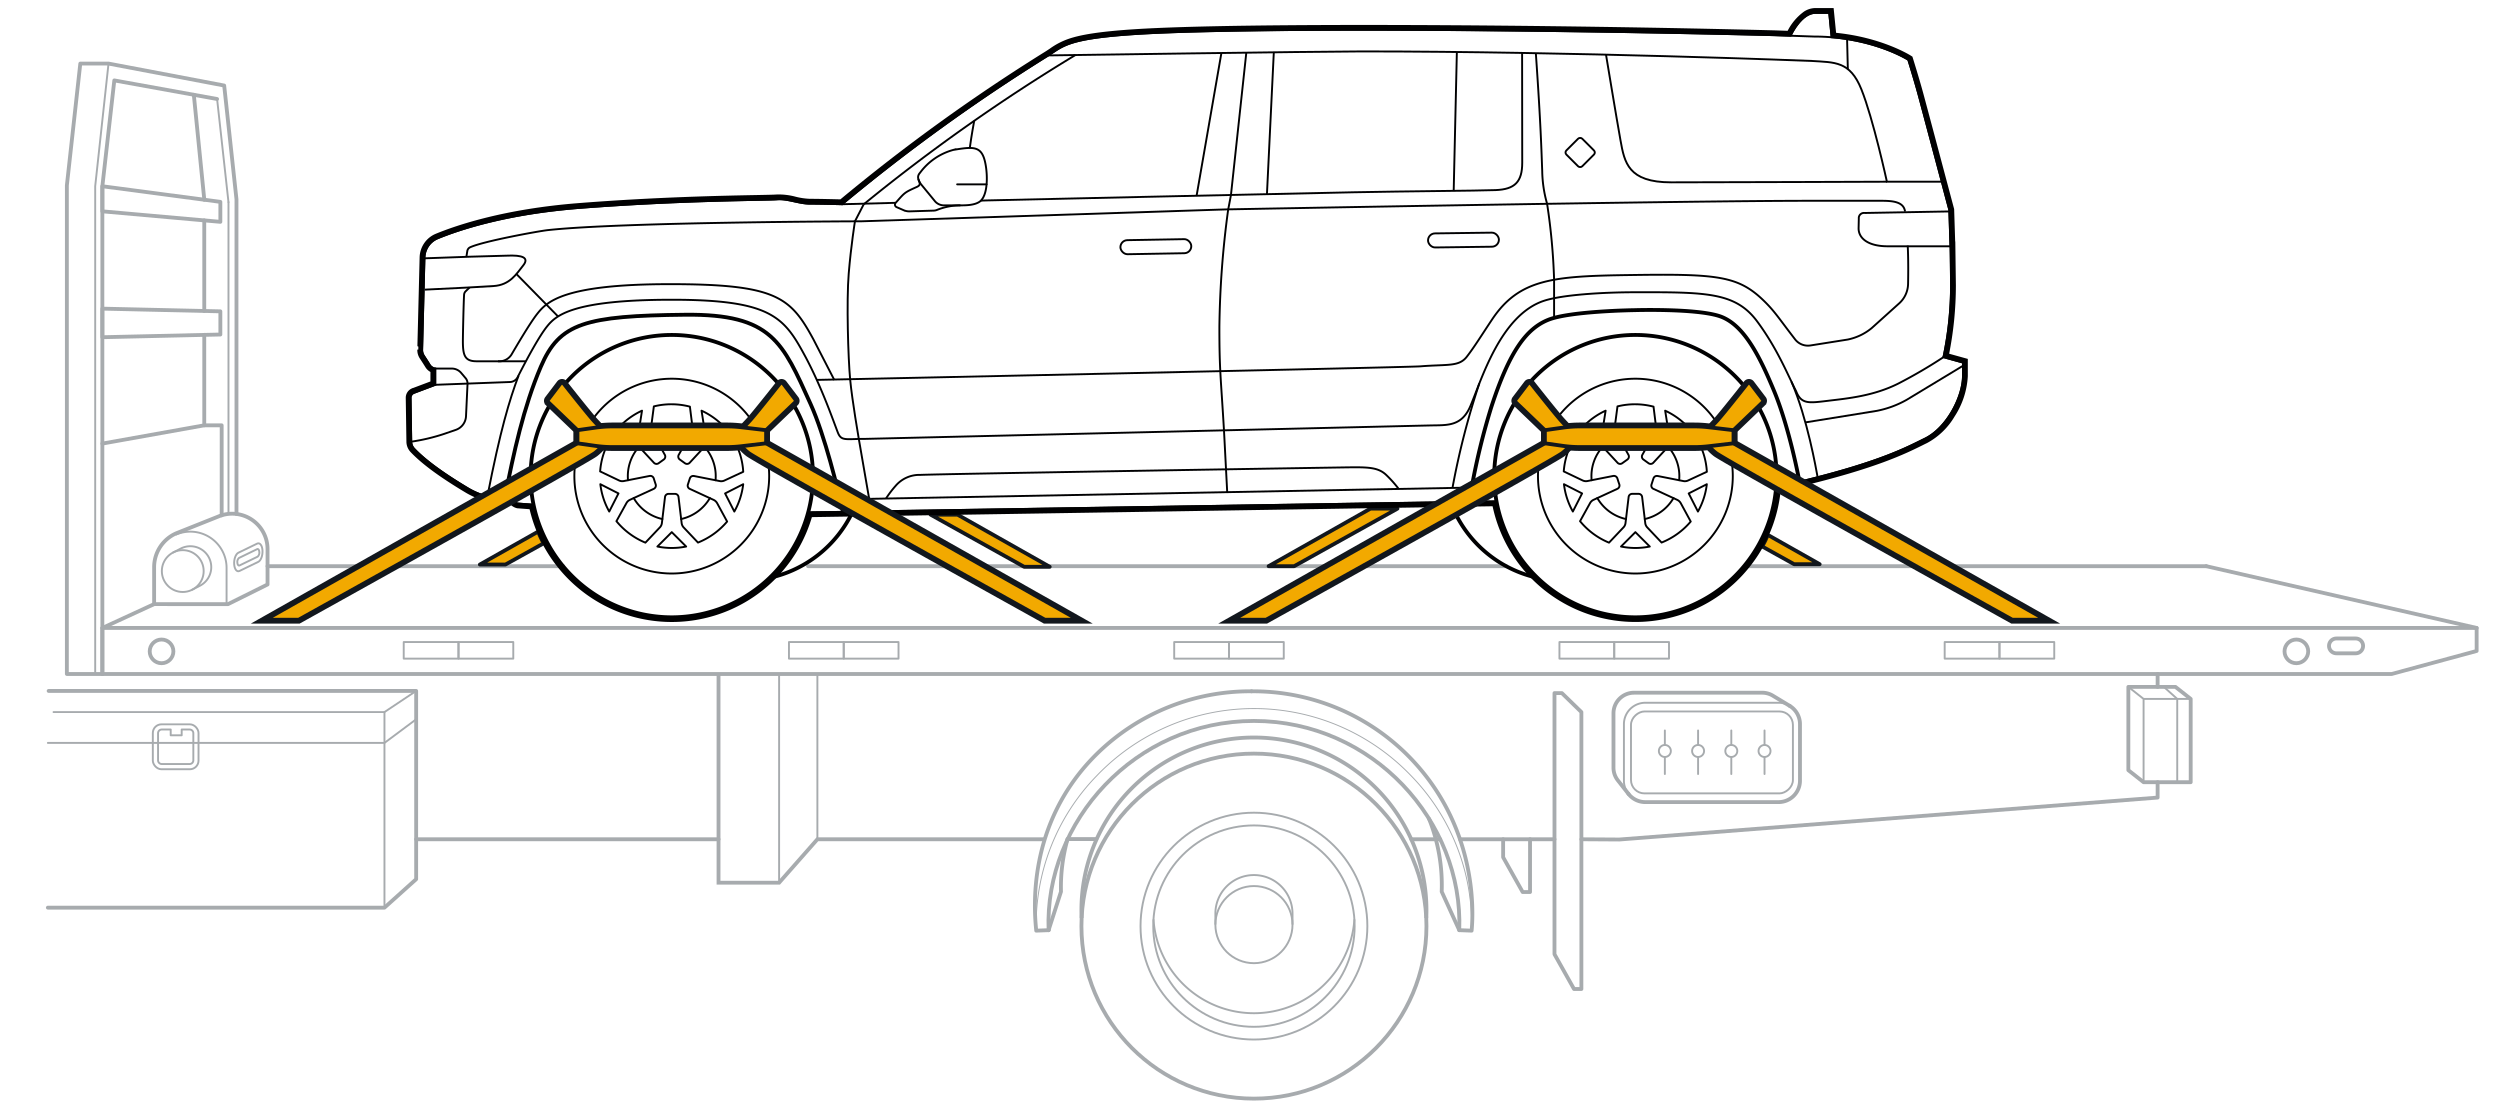<svg xmlns="http://www.w3.org/2000/svg" width="650" height="288.496" viewBox="0 0 650 288.496"><g id="bb976186-dec5-4a5e-bed9-743ad8dd2934" data-name="below"><line x1="453.933" y1="147.207" x2="573.624" y2="147.207" style="fill:none;stroke:#a7abae;stroke-linecap:round;stroke-linejoin:round"/><line x1="210.091" y1="147.207" x2="391.604" y2="147.207" style="fill:none;stroke:#a7abae;stroke-linecap:round;stroke-linejoin:round"/><line x1="40.072" y1="157.068" x2="26.613" y2="163.266" style="fill:none;stroke:#a7abae;stroke-linecap:round;stroke-linejoin:round"/><line x1="146.425" y1="147.207" x2="69.557" y2="147.207" style="fill:none;stroke:#a7abae;stroke-linecap:round;stroke-linejoin:round"/><path d="M141.316,141.273l-9.9,5.506h-6.65l15.135-8.552C140.305,139.145,140.771,140.2,141.316,141.273Z" style="fill:#f2a900;stroke:#12171d;stroke-linecap:round;stroke-linejoin:round"/><path d="M272.924,147.365h-6.65s-11.465-6.37-24.313-13.552h7Z" style="fill:#f2a900;stroke:#12171d;stroke-linecap:round;stroke-linejoin:round"/><path d="M356.309,132.245h7.022c-13.832,7.727-26.839,14.962-26.839,14.962h-6.65Z" style="fill:#f2a900;stroke:#12171d;stroke-linecap:round;stroke-linejoin:round"/><path d="M473.111,146.689h-6.65s-3.272-1.822-8.273-4.6c.572-1.05,1.051-2.074,1.45-3.019Z" style="fill:#f2a900;stroke:#12171d;stroke-linecap:round;stroke-linejoin:round"/><path d="M281.22,238.7q-.048-1.041-.048-2.093a44.853,44.853,0,0,1,89.706,0q0,1.053-.048,2.093" style="fill:none;stroke:#a7abae;stroke-miterlimit:10"/><polygon points="621.833 175.236 26.613 175.236 26.613 163.266 643.926 163.266 643.926 169.251 621.833 175.236" style="fill:none;stroke:#a7abae;stroke-linecap:round;stroke-linejoin:round"/><circle cx="42.004" cy="169.356" r="3.079" style="fill:none;stroke:#a7abae;stroke-linecap:round;stroke-linejoin:round"/><path d="M272.632,241.845c-1.087-28.22,22.506-54.4,53.388-54.4s54.475,26.183,53.388,54.4" style="fill:none;stroke:#a7abae;stroke-linecap:round;stroke-linejoin:round"/><path d="M272.632,241.845l-3.21.124c-.519-5.215-2.637-27.91,15.85-46.044A56.9,56.9,0,0,1,325.4,179.739" style="fill:none;stroke:#a7abae;stroke-linecap:round;stroke-linejoin:round"/><path d="M382.618,241.969a55.521,55.521,0,0,0-15.739-40.279,56.535,56.535,0,0,0-81.717,0,55.517,55.517,0,0,0-15.74,40.279" style="fill:none;stroke:#a7abae;stroke-linecap:round;stroke-linejoin:round;stroke-width:0.25px"/><path d="M371.56,212.907a46.528,46.528,0,0,1,3.282,18.918l4.566,10.02,3.21.124c.52-5.215,1.407-27.91-17.081-46.044A56.893,56.893,0,0,0,325.4,179.739" style="fill:none;stroke:#a7abae;stroke-linecap:round;stroke-linejoin:round"/><path d="M272.632,241.845l3.223-10.02a46.088,46.088,0,0,1,1.71-13.663" style="fill:none;stroke:#a7abae;stroke-linecap:round;stroke-linejoin:round"/><circle cx="326.025" cy="240.791" r="44.853" style="fill:none;stroke:#a7abae;stroke-miterlimit:10"/><circle cx="326.025" cy="240.791" r="26.179" style="fill:none;stroke:#a7abae;stroke-miterlimit:10;stroke-width:0.5px"/><circle cx="326.025" cy="240.791" r="29.488" style="fill:none;stroke:#a7abae;stroke-miterlimit:10;stroke-width:0.5px"/><circle cx="326.025" cy="240.401" r="10.026" style="fill:none;stroke:#a7abae;stroke-miterlimit:10;stroke-width:0.5px"/><path d="M352.145,239.028a26.18,26.18,0,0,1-52.24,0" style="fill:none;stroke:#a7abae;stroke-miterlimit:10;stroke-width:0.5px"/><path d="M316,240.4v-2.758a10.027,10.027,0,1,1,20.053,0V240.4" style="fill:none;stroke:#a7abae;stroke-miterlimit:10;stroke-width:0.5px"/><line x1="202.567" y1="175.236" x2="202.567" y2="229.501" style="fill:none;stroke:#a7abae;stroke-linecap:round;stroke-linejoin:round;stroke-width:0.5px"/><polyline points="99.96 235.99 99.96 185.137 13.919 185.137" style="fill:none;stroke:#a7abae;stroke-linecap:round;stroke-linejoin:round;stroke-width:0.5px"/><polyline points="12.445 235.99 99.96 235.99 108.202 228.587 108.202 179.641 12.645 179.641" style="fill:none;stroke:#a7abae;stroke-linecap:round;stroke-linejoin:round"/><polyline points="12.445 193.157 99.96 193.157 108.202 187.012" style="fill:none;stroke:#a7abae;stroke-linecap:round;stroke-linejoin:round;stroke-width:0.5px"/><rect x="39.734" y="188.326" width="11.882" height="11.681" rx="2.252" style="fill:none;stroke:#a7abae;stroke-linecap:round;stroke-linejoin:round;stroke-width:0.5px"/><path d="M49.3,189.675a.967.967,0,0,1,.967.967v7.038a.967.967,0,0,1-.967.967H42.061a.967.967,0,0,1-.967-.967v-7.038a.967.967,0,0,1,.967-.967h2.322v1.5h2.855v-1.5Z" style="fill:none;stroke:#a7abae;stroke-linecap:round;stroke-linejoin:round;stroke-width:0.5px"/><line x1="108.202" y1="218.21" x2="186.816" y2="218.21" style="fill:none;stroke:#a7abae;stroke-linecap:round;stroke-linejoin:round"/><polyline points="271.635 218.21 212.52 218.21 202.567 229.501 186.816 229.501 186.816 175.236" style="fill:none;stroke:#a7abae;stroke-miterlimit:10"/><line x1="212.52" y1="218.21" x2="212.52" y2="175.236" style="fill:none;stroke:#a7abae;stroke-linecap:round;stroke-linejoin:round;stroke-width:0.5px"/><line x1="277.565" y1="218.162" x2="285.045" y2="218.162" style="fill:none;stroke:#a7abae;stroke-linecap:round;stroke-linejoin:round"/><polyline points="26.613 175.236 26.613 48.425 29.721 20.907 56.443 25.742" style="fill:none;stroke:#a7abae;stroke-linecap:round;stroke-linejoin:round"/><polyline points="53.108 87.069 53.108 110.583 26.613 115.329" style="fill:none;stroke:#a7abae;stroke-linecap:round;stroke-linejoin:round"/><line x1="53.108" y1="57.304" x2="53.108" y2="80.854" style="fill:none;stroke:#a7abae;stroke-linecap:round;stroke-linejoin:round"/><polyline points="50.392 24.647 53.108 51.822 53.108 51.935" style="fill:none;stroke:#a7abae;stroke-linecap:round;stroke-linejoin:round"/><polyline points="61.484 133.635 61.484 51.822 58.287 22.24 28.214 16.529 20.879 16.529 17.385 48.21 17.385 175.236 26.613 175.236" style="fill:none;stroke:#a7abae;stroke-linecap:round;stroke-linejoin:round"/><polyline points="28.214 16.529 24.751 48.425 24.751 175.236" style="fill:none;stroke:#a7abae;stroke-linecap:round;stroke-linejoin:round;stroke-width:0.5px"/><polygon points="57.292 86.974 26.613 87.676 26.613 80.247 57.292 80.949 57.292 86.974" style="fill:none;stroke:#a7abae;stroke-linecap:round;stroke-linejoin:round"/><polygon points="57.292 57.676 26.613 54.947 26.613 48.425 57.292 52.489 57.292 57.676" style="fill:none;stroke:#a7abae;stroke-linecap:round;stroke-linejoin:round"/><line x1="56.443" y1="25.742" x2="59.404" y2="52.559" style="fill:none;stroke:#a7abae;stroke-linecap:round;stroke-linejoin:round;stroke-width:0.5px"/><line x1="59.404" y1="52.559" x2="59.404" y2="133.616" style="fill:none;stroke:#a7abae;stroke-linecap:round;stroke-linejoin:round;stroke-width:0.5px"/><polyline points="53.108 110.583 57.635 110.583 57.635 133.978" style="fill:none;stroke:#a7abae;stroke-linecap:round;stroke-linejoin:round"/><circle cx="597.055" cy="169.356" r="3.079" style="fill:none;stroke:#a7abae;stroke-linecap:round;stroke-linejoin:round"/><path d="M614.4,167.934a1.927,1.927,0,0,1-1.927,1.927h-5a1.927,1.927,0,0,1,0-3.854h5A1.927,1.927,0,0,1,614.4,167.934Z" style="fill:none;stroke:#a7abae;stroke-linecap:round;stroke-linejoin:round"/><rect x="519.86" y="166.932" width="14.243" height="4.308" style="fill:none;stroke:#a7abae;stroke-linecap:round;stroke-linejoin:round;stroke-width:0.5px"/><rect x="505.617" y="166.932" width="14.243" height="4.308" style="fill:none;stroke:#a7abae;stroke-linecap:round;stroke-linejoin:round;stroke-width:0.5px"/><rect x="419.697" y="166.932" width="14.243" height="4.308" style="fill:none;stroke:#a7abae;stroke-linecap:round;stroke-linejoin:round;stroke-width:0.5px"/><rect x="405.454" y="166.932" width="14.243" height="4.308" style="fill:none;stroke:#a7abae;stroke-linecap:round;stroke-linejoin:round;stroke-width:0.5px"/><rect x="319.535" y="166.932" width="14.243" height="4.308" style="fill:none;stroke:#a7abae;stroke-linecap:round;stroke-linejoin:round;stroke-width:0.5px"/><rect x="305.292" y="166.932" width="14.243" height="4.308" style="fill:none;stroke:#a7abae;stroke-linecap:round;stroke-linejoin:round;stroke-width:0.5px"/><rect x="219.372" y="166.932" width="14.243" height="4.308" style="fill:none;stroke:#a7abae;stroke-linecap:round;stroke-linejoin:round;stroke-width:0.5px"/><rect x="205.129" y="166.932" width="14.243" height="4.308" style="fill:none;stroke:#a7abae;stroke-linecap:round;stroke-linejoin:round;stroke-width:0.5px"/><rect x="119.21" y="166.932" width="14.243" height="4.308" style="fill:none;stroke:#a7abae;stroke-linecap:round;stroke-linejoin:round;stroke-width:0.5px"/><rect x="104.967" y="166.932" width="14.243" height="4.308" style="fill:none;stroke:#a7abae;stroke-linecap:round;stroke-linejoin:round;stroke-width:0.5px"/><polygon points="411.16 185.138 411.16 257.142 409.24 257.142 404.166 248.102 404.166 180.206 406.086 180.206 411.16 185.138" style="fill:none;stroke:#a7abae;stroke-linecap:round;stroke-linejoin:round"/><polyline points="397.809 218.21 397.809 231.928 395.889 231.928 390.815 222.888 390.815 218.21" style="fill:none;stroke:#a7abae;stroke-linecap:round;stroke-linejoin:round"/><line x1="560.981" y1="178.594" x2="560.981" y2="175.236" style="fill:none;stroke:#a7abae;stroke-linecap:round;stroke-linejoin:round"/><polyline points="411.16 218.21 421.02 218.274 560.981 207.369 560.981 203.375" style="fill:none;stroke:#a7abae;stroke-linecap:round;stroke-linejoin:round"/><line x1="379.599" y1="218.21" x2="404.166" y2="218.21" style="fill:none;stroke:#a7abae;stroke-linecap:round;stroke-linejoin:round"/><line x1="366.945" y1="218.21" x2="374.463" y2="218.21" style="fill:none;stroke:#a7abae;stroke-linecap:round;stroke-linejoin:round"/><polygon points="553.37 200.25 553.37 178.594 565.619 178.594 569.58 181.719 569.58 203.375 557.331 203.375 553.37 200.25" style="fill:none;stroke:#a7abae;stroke-linecap:round;stroke-linejoin:round"/><polyline points="566.081 203.375 566.081 181.719 562.596 178.594" style="fill:none;stroke:#a7abae;stroke-miterlimit:10;stroke-width:0.5px"/><path d="M465.3,183.512a5.563,5.563,0,0,1,2.694,4.768v14.7a5.566,5.566,0,0,1-5.566,5.566H427.786a5.555,5.555,0,0,1-4.381-2.133" style="fill:none;stroke:#a7abae;stroke-linecap:round;stroke-linejoin:round"/><path d="M423.405,206.414a5.543,5.543,0,0,1-1.184-3.433v-14.7a5.565,5.565,0,0,1,5.565-5.565h34.642a5.539,5.539,0,0,1,2.872.8" style="fill:none;stroke:#a7abae;stroke-miterlimit:10;stroke-width:0.5px"/><rect x="434.457" y="174.58" width="21.301" height="42.102" rx="3.491" transform="translate(640.738 -249.476) rotate(90)" style="fill:none;stroke:#a7abae;stroke-miterlimit:10;stroke-width:0.5px"/><line x1="432.863" y1="196.814" x2="432.863" y2="201.247" style="fill:none;stroke:#a7abae;stroke-linecap:round;stroke-linejoin:round;stroke-width:0.5px"/><line x1="432.863" y1="189.92" x2="432.863" y2="193.696" style="fill:none;stroke:#a7abae;stroke-linecap:round;stroke-linejoin:round;stroke-width:0.5px"/><circle cx="432.863" cy="195.255" r="1.559" style="fill:none;stroke:#a7abae;stroke-linecap:round;stroke-linejoin:round;stroke-width:0.5px"/><line x1="441.501" y1="196.814" x2="441.501" y2="201.247" style="fill:none;stroke:#a7abae;stroke-linecap:round;stroke-linejoin:round;stroke-width:0.5px"/><line x1="441.501" y1="189.92" x2="441.501" y2="193.696" style="fill:none;stroke:#a7abae;stroke-linecap:round;stroke-linejoin:round;stroke-width:0.5px"/><circle cx="441.501" cy="195.255" r="1.559" style="fill:none;stroke:#a7abae;stroke-linecap:round;stroke-linejoin:round;stroke-width:0.5px"/><line x1="450.139" y1="196.814" x2="450.139" y2="201.247" style="fill:none;stroke:#a7abae;stroke-linecap:round;stroke-linejoin:round;stroke-width:0.5px"/><line x1="450.139" y1="189.92" x2="450.139" y2="193.696" style="fill:none;stroke:#a7abae;stroke-linecap:round;stroke-linejoin:round;stroke-width:0.5px"/><circle cx="450.139" cy="195.255" r="1.559" style="fill:none;stroke:#a7abae;stroke-linecap:round;stroke-linejoin:round;stroke-width:0.5px"/><line x1="458.778" y1="196.814" x2="458.778" y2="201.247" style="fill:none;stroke:#a7abae;stroke-linecap:round;stroke-linejoin:round;stroke-width:0.5px"/><line x1="458.778" y1="189.92" x2="458.778" y2="193.696" style="fill:none;stroke:#a7abae;stroke-linecap:round;stroke-linejoin:round;stroke-width:0.5px"/><circle cx="458.778" cy="195.255" r="1.559" style="fill:none;stroke:#a7abae;stroke-linecap:round;stroke-linejoin:round;stroke-width:0.5px"/><line x1="643.926" y1="163.266" x2="573.624" y2="147.207" style="fill:none;stroke:#a7abae;stroke-linecap:round;stroke-linejoin:round"/><path d="M423.405,206.414l-2.762-3.521h0a5.324,5.324,0,0,1-1.139-3.3V185.457a5.352,5.352,0,0,1,5.351-5.352h33.31a5.322,5.322,0,0,1,2.761.767h0l4.374,2.64" style="fill:none;stroke:#a7abae;stroke-linecap:round;stroke-linejoin:round"/><line x1="99.96" y1="185.137" x2="108.202" y2="179.641" style="fill:none;stroke:#a7abae;stroke-linecap:round;stroke-linejoin:round;stroke-width:0.5px"/><path d="M45.825,138.971a9.424,9.424,0,0,1,13.084,8.678v9.419" style="fill:none;stroke:#a7abae;stroke-linecap:round;stroke-linejoin:round;stroke-width:0.5px"/><path d="M40.072,157.068v-9.607a9.612,9.612,0,0,1,5.868-8.852l11.02-4.393a9.2,9.2,0,0,1,12.6,8.547v9.2l-10.271,5.109Z" style="fill:none;stroke:#a7abae;stroke-linecap:round;stroke-linejoin:round"/><path d="M68.248,143.109c.08,1.311-.411,2.643-1.1,2.976l-4.882,2.37c-.685.333-1.3-.461-1.383-1.772s.412-2.643,1.1-2.975l4.882-2.371C67.55,141.005,68.169,141.8,68.248,143.109Z" style="fill:none;stroke:#a7abae;stroke-linecap:round;stroke-linejoin:round;stroke-width:0.5px"/><path d="M67.421,143.511a1.365,1.365,0,0,1-.452,1.228l-4.684,2.274c-.283.137-.538-.19-.571-.731a1.363,1.363,0,0,1,.453-1.228l4.683-2.274C67.133,142.642,67.389,142.97,67.421,143.511Z" style="fill:none;stroke:#a7abae;stroke-linecap:round;stroke-linejoin:round;stroke-width:0.5px"/><circle cx="47.516" cy="148.478" r="5.438" style="fill:none;stroke:#a7abae;stroke-linecap:round;stroke-linejoin:round;stroke-width:0.5px"/><path d="M45.028,143.64,47,142.623a5.439,5.439,0,0,1,4.974,9.675L50,153.316" style="fill:none;stroke:#a7abae;stroke-linecap:round;stroke-linejoin:round;stroke-width:0.5px"/><polyline points="553.37 178.594 557.331 181.719 557.331 203.375" style="fill:none;stroke:#a7abae;stroke-miterlimit:10;stroke-width:0.5px"/><line x1="557.331" y1="181.719" x2="569.58" y2="181.719" style="fill:none;stroke:#a7abae;stroke-miterlimit:10;stroke-width:0.5px"/></g><g id="b75e0ebf-e729-46f9-a0bc-4868d4dfc249" data-name="illustration"><line x1="329.408" y1="50.425" x2="331.19" y2="13.606" style="fill:none;stroke:#000001;stroke-miterlimit:10;stroke-width:0.5px"/><line x1="311.141" y1="50.744" x2="317.566" y2="13.772" style="fill:none;stroke:#000001;stroke-miterlimit:10;stroke-width:0.5px"/><path d="M324.041,13.691l-3.992,37-.752,3.991A245.783,245.783,0,0,0,317.041,85c0,11.41.356,12.678,1.207,27.092l.825,15.863" style="fill:none;stroke:#000001;stroke-miterlimit:10;stroke-width:0.5px"/><line x1="377.96" y1="49.62" x2="378.783" y2="13.517" style="fill:none;stroke:#000001;stroke-miterlimit:10;stroke-width:0.5px"/><path d="M230.366,129.61l.107-.169a27.262,27.262,0,0,1,2.371-3.1,8.126,8.126,0,0,1,6.423-2.868c6.245-.266,106.636-1.9,111.071-1.957,5.429-.077,7.953,0,10.017,1.911a30.727,30.727,0,0,1,3.305,3.689" style="fill:none;stroke:#000001;stroke-miterlimit:10;stroke-width:0.5px"/><line x1="480.436" y1="17.971" x2="480.243" y2="10.165" style="fill:none;stroke:#000001;stroke-miterlimit:10;stroke-width:0.5px"/><path d="M212.364,98.775c76.417-1.624,154.647-3.345,156.861-3.521,7.226-.573,10.095.146,12.157-2.523,1.95-2.523,3.785-5.5,6.538-9.634C395,72.475,403.859,71.8,423.59,71.513c23.283-.344,28.452.173,35.326,7,2.351,2.334,3.5,4.075,6.6,8.143q.6.786,1.2,1.566a4.235,4.235,0,0,0,4.018,1.595l9.687-1.538a14.264,14.264,0,0,0,6.2-2.957l7.178-6.46A6.978,6.978,0,0,0,496.1,73.81h0c.131-6.656-.1-9.944-.1-9.944" style="fill:none;stroke:#000001;stroke-miterlimit:10;stroke-width:0.5px"/><path d="M510.377,95.1,495.649,104a25.758,25.758,0,0,1-7.688,2.822l-18.565,3" style="fill:none;stroke:#000001;stroke-miterlimit:10;stroke-width:0.5px"/><rect x="407.929" y="36.737" width="5.826" height="5.826" rx="0.75" transform="translate(92.296 302.122) rotate(-45)" style="fill:none;stroke:#000001;stroke-miterlimit:10;stroke-width:0.5px"/><path d="M122.1,74.731l-1.023,1a1.382,1.382,0,0,0-.415.9c-.12,1.916-.285,9.4-.31,11.452-.05,4.142.343,5.825,3.485,5.849,3.511.027,4.734,0,5.614,0a3.769,3.769,0,0,0,3.689-2.007c.975-1.643,4.58-7.841,6.538-10.322,2.458-3.116,6.755-7.723,34.485-7.723S205.538,77.26,211.5,88.258l5.429,10.552" style="fill:none;stroke:#000001;stroke-miterlimit:10;stroke-width:0.5px"/><path d="M121.259,66.775l.242-1.507a1.3,1.3,0,0,1,.746-.978c3.53-1.608,17.889-4.205,20.116-4.451,19.242-2.127,81.484-2.3,81.484-2.3h.087l94.806-3.092s117.3-2.242,151.883-2.242h18.461c3,0,5.889.226,6.228,2.791" style="fill:none;stroke:#000001;stroke-miterlimit:10;stroke-width:0.5px"/><path d="M126.714,129.1c3.372-17.315,5.746-25.116,8.106-31.421" style="fill:none;stroke:#000001;stroke-miterlimit:10;stroke-width:0.5px"/><path d="M465.778,99.243c4.143,9.558,6.4,22.673,6.809,24.842" style="fill:none;stroke:#000001;stroke-miterlimit:10;stroke-width:0.5px"/><path d="M377.643,126.859a201.215,201.215,0,0,1,6.983-27.17" style="fill:none;stroke:#000001;stroke-miterlimit:10;stroke-width:0.5px"/><path d="M253.293,31.42c-.174,1.006-.617,3.24-1.147,7.054" style="fill:none;stroke:#000001;stroke-miterlimit:10;stroke-width:0.5px"/><path d="M110.345,67.165c12.585-.458,12.585-.458,21.268-.688,4.453-.223,5.976.58,4.415,2.542-1.738,2.186-3.431,5.087-7.715,5.352-3.387.209-8.964.537-17.883.936" style="fill:none;stroke:#000001;stroke-miterlimit:10;stroke-width:0.5px"/><path d="M417.561,14.209s2.739,16.565,3.772,22.3,1.973,10.9,13.153,10.9,56.108-.162,56.108-.162" style="fill:none;stroke:#000001;stroke-miterlimit:10;stroke-width:0.5px"/><path d="M255.039,52.159l1.531-.05s80.675-1.828,95.387-2.12c14.324-.284,31.8-.378,36.871-.566s6.952-2.16,6.952-7.14-.031-28.522-.031-28.522" style="fill:none;stroke:#000001;stroke-miterlimit:10;stroke-width:0.5px"/><path d="M272.564,14.408s70.786-1.04,81.455-1.04c54.687,0,116.916,2.474,116.916,2.474,6.121.394,10.047.015,13.012,7.355,3.069,7.6,6.647,24.043,6.647,24.043H504.88" style="fill:none;stroke:#000001;stroke-miterlimit:10;stroke-width:0.5px"/><path d="M467.862,125.266s-2.527-13.78-6.576-23.55c-3.882-9.37-8.041-17.591-14.375-19.575s-21.949-1.5-21.949-1.5-16.788.229-22.435,2.518S392.458,91.3,387.722,105.9A177.1,177.1,0,0,0,382,130.474" style="fill:none;stroke:#000001;stroke-miterlimit:10"/><line x1="389.089" y1="130.365" x2="210.142" y2="133.222" style="fill:none;stroke:#000001;stroke-miterlimit:10;stroke-width:0.5px"/><path d="M425.205,160.5a36.706,36.706,0,1,1,36.706-36.706A36.747,36.747,0,0,1,425.205,160.5Z" style="fill:none;stroke:#000001;stroke-miterlimit:10"/><path d="M425.2,149.113a25.324,25.324,0,1,1,25.324-25.323A25.352,25.352,0,0,1,425.2,149.113Z" style="fill:none;stroke:#000001;stroke-miterlimit:10;stroke-width:0.5px"/><path d="M418.346,141.09a19.213,19.213,0,0,1-7.536-5.581l2.594-4.684a2,2,0,0,1,.925-.873l6.2-2.861a.945.945,0,0,0,.5-1.118l-.268-.812-.25-.79a.951.951,0,0,0-.9-.641h-.049l-.108.013-6.713,1.327a2.007,2.007,0,0,1-.4.041,1.979,1.979,0,0,1-.849-.193l-4.916-2.348a18.971,18.971,0,0,1,2.969-8.9l5.262,1.025a1.985,1.985,0,0,1,1.094.6l4.658,5.021a.916.916,0,0,0,.675.3.933.933,0,0,0,.55-.18l1.35-.969a.943.943,0,0,0,.263-1.213l-3.327-5.967a1.962,1.962,0,0,1-.237-1.244l.71-5.378a18.986,18.986,0,0,1,9.373.066l.663,5.311a2.032,2.032,0,0,1-.237,1.245l-3.33,5.969a.936.936,0,0,0,.258,1.206l1.348.974a.938.938,0,0,0,1.222-.1L434.5,115.3a1.99,1.99,0,0,1,1.108-.6l5.331-.991a19,19,0,0,1,2.844,8.951l-4.858,2.257a1.969,1.969,0,0,1-.857.2,1.915,1.915,0,0,1-.391-.04l-6.765-1.335-.118,0a.929.929,0,0,0-.893.656l-.256.775-.252.794a.921.921,0,0,0,.489,1.133l6.2,2.866a2.066,2.066,0,0,1,.921.872l2.586,4.76a19.311,19.311,0,0,1-7.574,5.466l-3.708-3.917a2,2,0,0,1-.541-1.134l-.812-6.79a.928.928,0,0,0-.926-.822h-1.661a.931.931,0,0,0-.926.823L422.632,136a1.959,1.959,0,0,1-.535,1.129Z" style="fill:none;stroke:#000001;stroke-linecap:round;stroke-linejoin:round;stroke-width:0.5px"/><path d="M428.94,142.1a18.961,18.961,0,0,1-7.475,0l3.734-3.742Z" style="fill:none;stroke:#000001;stroke-linecap:round;stroke-linejoin:round;stroke-width:0.5px"/><path d="M443.774,125.894a18.959,18.959,0,0,1-2.31,7.109l-2.4-4.708Z" style="fill:none;stroke:#000001;stroke-linecap:round;stroke-linejoin:round;stroke-width:0.5px"/><path d="M432.942,106.777a18.975,18.975,0,0,1,6.048,4.394l-5.22.832Z" style="fill:none;stroke:#000001;stroke-linecap:round;stroke-linejoin:round;stroke-width:0.5px"/><path d="M411.414,111.171a18.96,18.96,0,0,1,6.048-4.394L416.639,112Z" style="fill:none;stroke:#000001;stroke-linecap:round;stroke-linejoin:round;stroke-width:0.5px"/><path d="M408.941,133a18.954,18.954,0,0,1-2.31-7.11l4.712,2.4Z" style="fill:none;stroke:#000001;stroke-linecap:round;stroke-linejoin:round;stroke-width:0.5px"/><path d="M413.825,124.855a11.4,11.4,0,0,1,2.879-8.7" style="fill:none;stroke:#000001;stroke-linecap:round;stroke-linejoin:round;stroke-width:0.5px"/><path d="M422.757,134.952a11.463,11.463,0,0,1-7.449-5.452" style="fill:none;stroke:#000001;stroke-linecap:round;stroke-linejoin:round;stroke-width:0.5px"/><path d="M435.109,129.5a11.6,11.6,0,0,1-7.466,5.449" style="fill:none;stroke:#000001;stroke-linecap:round;stroke-linejoin:round;stroke-width:0.5px"/><path d="M433.7,116.159a11.385,11.385,0,0,1,2.879,8.695" style="fill:none;stroke:#000001;stroke-linecap:round;stroke-linejoin:round;stroke-width:0.5px"/><path d="M420.644,113.312a11.454,11.454,0,0,1,9.121,0" style="fill:none;stroke:#000001;stroke-linecap:round;stroke-linejoin:round;stroke-width:0.5px"/><path d="M279.62,14.305a476.835,476.835,0,0,0-55.061,38.824" style="fill:none;stroke:#000001;stroke-miterlimit:10;stroke-width:0.5px"/><path d="M506.838,54.975l-22.039.4a1.339,1.339,0,0,0-1.51,1.453l-.055,2.557c0,2.51,2.371,4.649,7.577,4.649h16.317" style="fill:none;stroke:#000001;stroke-miterlimit:10;stroke-width:0.5px"/><path d="M138.715,131.225c-.059,0-2.794-.2-4.1-.306-.45-.035-1.393-1.012-1.842-1.047l-1.583-.127a19.656,19.656,0,0,1-9.761-2.9c-5.885-3.537-10.764-6.979-13.782-10.18a2.72,2.72,0,0,1-.726-1.831l-.176-11.385a1.39,1.39,0,0,1,.789-1.274l5.628-2.121V95.826a2.093,2.093,0,0,1-1.511-1.03c-.36-.592-1.006-1.588-1.449-2.266a2.772,2.772,0,0,1-.452-1.592l.611-24a5.545,5.545,0,0,1,3.429-4.993c5.489-2.262,17.742-6.394,36.764-7.886,26.744-2.1,48.693-2.009,51.465-2.234s5.693,1.124,8.54,1.124,8.39.15,8.39.15a478.794,478.794,0,0,1,53.562-38.655c3.865-2.444,4.93-4.42,22.3-5.571,27.93-1.85,110.181-1.185,166.584.277l10.25.351c15.13,0,24.523,6.04,24.523,6.04s1.528,4.875,2.62,8.877c1.01,3.7,7.128,26.713,8.037,30.132l.3,9.489h.012s.056.948.141,10.17a89.419,89.419,0,0,1-1.971,18.65l5.067,1.408v3.519c0,5.253-4.09,13.463-9.9,16.292-4.3,2.09-11.4,6.1-32.611,11.189q-3.03.728-6.061,1.383" style="fill:none;stroke:#000001;stroke-miterlimit:10;stroke-width:0.5px"/><path d="M219.17,133.078l-.267-1.168c-.964-4.22-4.385-18.565-8.168-26.907-7.264-16.019-9.978-23.4-32.541-23.173-26.111.26-32.732,2.146-37.585,13.529-4.5,10.559-6.993,22.073-9.422,34.386" style="fill:none;stroke:#000001;stroke-miterlimit:10"/><path d="M505.31,92.858a127.324,127.324,0,0,1-11.681,6.833c-6.5,3.286-13.313,3.907-18.312,4.51s-6.987.96-8.326-2.493c-2-3.816-4.792-10.962-10.139-18.152-5.659-7.609-13.273-7.606-32-7.57-8.033.015-18.424.628-23.283,2.179-11.487,3.666-16.469,20.895-19.283,27.452-2.271,5.293-5.99,4.91-10.358,5-4.548.1-147,3.495-147,3.495-5.144,0-6.2.635-7.106-1.693-1.084-2.789-4.222-11.892-8.489-19.809-5.48-10.166-8.778-14.676-34.653-14.676s-30.165,4.089-32.459,6.957c-1.946,2.433-4.84,7.681-7.637,13.181a2.289,2.289,0,0,1-1.952,1.249l-19.476.727" style="fill:none;stroke:#000001;stroke-miterlimit:10;stroke-width:0.5px"/><path d="M174.664,160.5a36.706,36.706,0,1,1,36.707-36.706A36.747,36.747,0,0,1,174.664,160.5Z" style="fill:none;stroke:#000001;stroke-miterlimit:10"/><path d="M174.662,149.113a25.324,25.324,0,1,1,25.323-25.323A25.353,25.353,0,0,1,174.662,149.113Z" style="fill:none;stroke:#000001;stroke-miterlimit:10;stroke-width:0.5px"/><path d="M167.806,141.09a19.206,19.206,0,0,1-7.536-5.581l2.594-4.684a2,2,0,0,1,.925-.873l6.2-2.861a.945.945,0,0,0,.5-1.118l-.268-.812-.25-.79a.952.952,0,0,0-.9-.641h-.049l-.108.013L162.2,125.07a2.007,2.007,0,0,1-.4.041,1.979,1.979,0,0,1-.849-.193l-4.916-2.348a18.971,18.971,0,0,1,2.969-8.9l5.262,1.025a1.985,1.985,0,0,1,1.094.6l4.658,5.021a.916.916,0,0,0,.675.3.935.935,0,0,0,.55-.18l1.35-.969a.943.943,0,0,0,.263-1.213l-3.327-5.967a1.969,1.969,0,0,1-.238-1.244l.711-5.378a18.986,18.986,0,0,1,9.373.066l.663,5.311a2.032,2.032,0,0,1-.237,1.245l-3.33,5.969a.935.935,0,0,0,.258,1.206l1.348.974a.937.937,0,0,0,1.221-.1l4.658-5.031a2,2,0,0,1,1.109-.6l5.331-.991a19,19,0,0,1,2.844,8.951l-4.858,2.257a1.972,1.972,0,0,1-.857.2,1.908,1.908,0,0,1-.391-.04l-6.766-1.335-.117,0a.928.928,0,0,0-.893.656l-.256.775-.253.794a.922.922,0,0,0,.49,1.133l6.205,2.866a2.066,2.066,0,0,1,.921.872l2.586,4.76a19.311,19.311,0,0,1-7.574,5.466l-3.708-3.917a2,2,0,0,1-.541-1.134l-.812-6.79a.928.928,0,0,0-.927-.822h-1.661a.93.93,0,0,0-.925.823L172.092,136a1.959,1.959,0,0,1-.535,1.129Z" style="fill:none;stroke:#000001;stroke-linecap:round;stroke-linejoin:round;stroke-width:0.5px"/><path d="M178.4,142.1a18.961,18.961,0,0,1-7.475,0l3.734-3.742Z" style="fill:none;stroke:#000001;stroke-linecap:round;stroke-linejoin:round;stroke-width:0.5px"/><path d="M193.234,125.894a19.007,19.007,0,0,1-2.31,7.109l-2.4-4.708Z" style="fill:none;stroke:#000001;stroke-linecap:round;stroke-linejoin:round;stroke-width:0.5px"/><path d="M182.4,106.777a18.975,18.975,0,0,1,6.048,4.394l-5.22.832Z" style="fill:none;stroke:#000001;stroke-linecap:round;stroke-linejoin:round;stroke-width:0.5px"/><path d="M160.874,111.171a18.971,18.971,0,0,1,6.047-4.394L166.1,112Z" style="fill:none;stroke:#000001;stroke-linecap:round;stroke-linejoin:round;stroke-width:0.5px"/><path d="M158.4,133a19,19,0,0,1-2.31-7.11l4.712,2.4Z" style="fill:none;stroke:#000001;stroke-linecap:round;stroke-linejoin:round;stroke-width:0.5px"/><path d="M163.285,124.855a11.4,11.4,0,0,1,2.879-8.7" style="fill:none;stroke:#000001;stroke-linecap:round;stroke-linejoin:round;stroke-width:0.5px"/><path d="M172.217,134.952a11.463,11.463,0,0,1-7.449-5.452" style="fill:none;stroke:#000001;stroke-linecap:round;stroke-linejoin:round;stroke-width:0.5px"/><path d="M184.569,129.5a11.606,11.606,0,0,1-7.466,5.449" style="fill:none;stroke:#000001;stroke-linecap:round;stroke-linejoin:round;stroke-width:0.5px"/><path d="M183.16,116.159a11.393,11.393,0,0,1,2.879,8.695" style="fill:none;stroke:#000001;stroke-linecap:round;stroke-linejoin:round;stroke-width:0.5px"/><path d="M170.1,113.312a11.451,11.451,0,0,1,9.12,0" style="fill:none;stroke:#000001;stroke-linecap:round;stroke-linejoin:round;stroke-width:0.5px"/><path d="M113.159,95.826h4.313a3.206,3.206,0,0,1,2.476,1.187L121.12,98.4a2.164,2.164,0,0,1,.443,1.3l-.4,8.518a3.955,3.955,0,0,1-2.662,3.553l-3.027,1.042a49.507,49.507,0,0,1-8.556,2.024" style="fill:none;stroke:#000001;stroke-miterlimit:10;stroke-width:0.5px"/><path d="M249.706,53.392h-4.448a3.108,3.108,0,0,1-2.109-1l-3.591-4.374a4.3,4.3,0,0,1-.743-1.33l-.052-.152" style="fill:none;stroke:#000001;stroke-miterlimit:10;stroke-width:0.5px"/><path d="M242.789,54.76a2.346,2.346,0,0,0,.818-.175,16.544,16.544,0,0,1,6.1-1.193c1.4,0,3.84,0,5.171-1.082,2.33-2,1.872-8.641.929-11.3-1.1-3.09-3.3-2.8-7.958-2.03a15.939,15.939,0,0,0-8.641,5.941c-1.542,1.729,1.129,2.8-.832,3.683-3.294,1.476-3.124,1.465-5.511,4.143a.7.7,0,0,0,.242,1.1l1.95.854a3.706,3.706,0,0,0,1.336.257Z" style="fill:none;stroke:#000001;stroke-miterlimit:10;stroke-width:0.5px"/><line x1="256.508" y1="47.929" x2="248.861" y2="47.929" style="fill:none;stroke:#000001;stroke-linecap:round;stroke-linejoin:round;stroke-width:0.5px"/><rect x="371.288" y="60.585" width="18.426" height="3.657" rx="1.829" transform="translate(-0.796 5.066) rotate(-0.762)" style="fill:none;stroke:#000001;stroke-linecap:round;stroke-linejoin:round;stroke-width:0.5px"/><rect x="291.308" y="62.309" width="18.426" height="3.657" rx="1.829" transform="translate(-1.088 5.33) rotate(-1.014)" style="fill:none;stroke:#000001;stroke-linecap:round;stroke-linejoin:round;stroke-width:0.5px"/><line x1="218.946" y1="53.098" x2="232.881" y2="52.733" style="fill:none;stroke:#000001;stroke-miterlimit:10;stroke-width:0.5px"/><path d="M225.97,129.621l-2.684-15.515s-1.739-10.048-2.249-15.47-.973-20.251-.37-27.527,1.622-13.578,1.622-13.578l2.27-4.4" style="fill:none;stroke:#000001;stroke-miterlimit:10;stroke-width:0.5px"/><path d="M399.321,13.879c1.3,18.67,1.457,25.391,1.655,30.591a32.9,32.9,0,0,0,1.271,8.522,162.043,162.043,0,0,1,1.817,19.686v9.877" style="fill:none;stroke:#000001;stroke-miterlimit:10;stroke-width:0.5px"/><line x1="382.629" y1="126.766" x2="218.015" y2="129.841" style="fill:none;stroke:#000001;stroke-miterlimit:10;stroke-width:0.5px"/><path d="M465.559,9.291l.228-.475S468.408,3.348,472,3.348h3.6l.628,6.339" style="fill:none;stroke:#000001;stroke-miterlimit:10;stroke-width:0.5px"/><g id="f0ebf833-f8b6-437a-8c40-d6146905eb8b" data-name="Offset Group"><path d="M105.746,103.453l.172,11.391a3.711,3.711,0,0,0,1,2.5c3.111,3.3,8.09,6.8,13.994,10.345a20.567,20.567,0,0,0,10.2,3.045l.72.057.769.062a5.757,5.757,0,0,1,.51.347,3.246,3.246,0,0,0,1.423.706l.88.067c.8.06,1.793.136,2.48.186a37.72,37.72,0,0,0,73.012,2.047l177.37-2.834a37.709,37.709,0,0,0,74.457-3.91q2.68-.592,5.362-1.236c19.569-4.692,27.215-8.479,31.716-10.713.394-.2.759-.377,1.105-.545a18.177,18.177,0,0,0,7.061-6.806,21.043,21.043,0,0,0,3.405-10.383V93.505l-4.895-1.359a91.284,91.284,0,0,0,1.792-17.95L508.13,63.03H508.1l-.271-8.635-1.069-4.018c-2.047-7.695-6.183-23.24-7-26.226-1.1-4.025-2.744-9.259-2.744-9.259l-.3-.194s-7.415-4.755-19.562-5.936l-.639-6.419H472a5.3,5.3,0,0,0-2.822.879,13.831,13.831,0,0,0-4.239,5.044l-3.52-.122c-56.393-1.461-138.694-2.131-166.674-.278-9.017.6-13.751,1.423-16.786,2.458a18.6,18.6,0,0,0-4.84,2.514c-.375.252-.747.5-1.138.748a480.813,480.813,0,0,0-53.392,38.5c-1.3-.035-5.619-.144-8.034-.144a18.084,18.084,0,0,1-3.778-.558,16.692,16.692,0,0,0-4.845-.566c-.646.053-2.462.089-5.312.145-8.572.168-26,.509-46.144,2.092-19.135,1.5-31.5,5.664-37.068,7.956a6.524,6.524,0,0,0-2.891,2.329,6.605,6.605,0,0,0-1.165,3.567s-.6,24-.6,23.995a3.749,3.749,0,0,0,.614,2.167c.443.678,1.085,1.668,1.431,2.231a3.212,3.212,0,0,0,1.064,1.09,2.7,2.7,0,0,0,.3.161v2.8s-4.981,1.876-5.063,1.911a2.385,2.385,0,0,0-1.351,2.187Z" style="fill:none;stroke:#000001;stroke-miterlimit:3;stroke-width:0.5px"/><path d="M106,103.45l.172,11.391a3.458,3.458,0,0,0,.935,2.335c3.086,3.272,8.041,6.761,13.941,10.3a20.317,20.317,0,0,0,10.087,3.009l.722.058c.244.02.476.039.8.058a3.672,3.672,0,0,1,.608.4,3.044,3.044,0,0,0,1.295.659l.88.067,2.665.2a37.47,37.47,0,0,0,72.619,2.035l177.763-2.84a37.458,37.458,0,0,0,74.021-3.862q2.768-.611,5.536-1.274c19.548-4.688,27.178-8.468,31.663-10.694.394-.2.759-.377,1.107-.546a17.931,17.931,0,0,0,6.958-6.714,20.792,20.792,0,0,0,3.367-10.25V93.7l-4.936-1.37A91.084,91.084,0,0,0,508.029,74.2l-.146-10.918h-.03l-.278-8.849-1.062-3.99c-2.047-7.7-6.183-23.239-7-26.224-1.1-4.021-2.715-9.163-2.715-9.163l-.228-.146s-7.44-4.775-19.655-5.916l-.637-6.4H472a5.048,5.048,0,0,0-2.689.841,13.841,13.841,0,0,0-4.2,5.056l-.015.031-3.68-.127c-56.395-1.461-138.684-2.13-166.651-.279-9.013.6-13.719,1.422-16.721,2.446a18.345,18.345,0,0,0-4.781,2.484c-.375.252-.75.5-1.147.754A480.23,480.23,0,0,0,218.679,52.34c-1.172-.031-5.648-.146-8.122-.146a18.369,18.369,0,0,1-3.831-.563,16.471,16.471,0,0,0-4.771-.562c-.656.054-2.485.09-5.328.146-8.572.168-26,.509-46.129,2.091-19.108,1.5-31.442,5.656-36.993,7.938a6.274,6.274,0,0,0-2.78,2.24,6.35,6.35,0,0,0-1.121,3.432s-.6,24-.6,24a3.505,3.505,0,0,0,.573,2.021c.443.678,1.087,1.671,1.436,2.239a2.962,2.962,0,0,0,.982,1.007,2.634,2.634,0,0,0,.418.21v3.138s-5.143,1.937-5.2,1.963A2.135,2.135,0,0,0,106,103.45Z" style="fill:none;stroke:#000001;stroke-miterlimit:3;stroke-width:0.5px"/><path d="M106.246,103.446l.171,11.391a3.218,3.218,0,0,0,.867,2.168c3.063,3.245,7.992,6.72,13.889,10.26a20.076,20.076,0,0,0,9.978,2.974l.722.058c.244.02.476.039.844.067a3.117,3.117,0,0,1,.688.435,2.845,2.845,0,0,0,1.166.613l.881.066c.984.075,2.219.168,2.85.214a37.219,37.219,0,0,0,72.224,2.024l178.159-2.846a37.208,37.208,0,0,0,73.583-3.814q2.855-.627,5.71-1.312c19.529-4.683,27.141-8.456,31.611-10.675.393-.2.76-.377,1.108-.547a17.678,17.678,0,0,0,6.856-6.621,20.55,20.55,0,0,0,3.329-10.118v-3.9L505.9,92.5a90.737,90.737,0,0,0,1.876-18.3l-.142-10.67h-.026l-.285-9.062-1.054-3.962c-2.048-7.7-6.183-23.239-7-26.223-1.094-4.016-2.685-9.067-2.685-9.067l-.152-.1s-7.465-4.795-19.748-5.9l-.635-6.379H472a4.8,4.8,0,0,0-2.555.8A13.636,13.636,0,0,0,465.335,8.6l-.085.181-3.842-.134c-56.4-1.461-138.675-2.129-166.628-.278-9.009.6-13.688,1.42-16.657,2.433a18.1,18.1,0,0,0-4.723,2.455c-.375.251-.752.5-1.155.759a479.636,479.636,0,0,0-53.477,38.581c-1-.027-5.668-.149-8.211-.149a18.6,18.6,0,0,1-3.885-.569,16.238,16.238,0,0,0-4.7-.556c-.666.054-2.507.09-5.343.146-8.571.167-25.989.508-46.115,2.09-19.079,1.493-31.388,5.647-36.916,7.92a6.036,6.036,0,0,0-2.671,2.151,6.11,6.11,0,0,0-1.076,3.3l-.6,24a3.26,3.26,0,0,0,.532,1.877c.443.677,1.089,1.673,1.442,2.247a2.693,2.693,0,0,0,.9.922,2.453,2.453,0,0,0,.536.249V99.7s-5.3,2-5.346,2.015a1.89,1.89,0,0,0-1.068,1.73Z" style="fill:none;stroke:#000001;stroke-miterlimit:3;stroke-width:0.5px"/><path d="M106.5,103.442l.171,11.392a2.966,2.966,0,0,0,.8,2c3.038,3.22,7.942,6.68,13.836,10.218a19.84,19.84,0,0,0,9.869,2.939l.722.058c.244.02.476.039.856.068a2.637,2.637,0,0,1,.8.481,2.693,2.693,0,0,0,1.039.566l.881.066c1.111.084,2.515.19,3.036.227a36.969,36.969,0,0,0,71.828,2.013l178.557-2.853a36.957,36.957,0,0,0,73.143-3.765q2.941-.645,5.885-1.35c19.509-4.678,27.1-8.445,31.558-10.656.393-.195.761-.377,1.11-.547a17.435,17.435,0,0,0,6.753-6.53,20.31,20.31,0,0,0,3.291-9.985V94.075l-5.023-1.394a90.3,90.3,0,0,0,1.92-18.479L507.39,63.78h-.022s-.29-9.247-.3-9.3c-.177-.662-.548-2.059-1.04-3.907-2.048-7.7-6.182-23.238-7-26.222-1.093-4.01-2.655-8.971-2.655-8.971l-.076-.049s-7.49-4.815-19.841-5.875l-.634-6.36H472a4.543,4.543,0,0,0-2.422.764A13.4,13.4,0,0,0,465.561,8.7l-.155.329-4-.139C405,7.432,322.736,6.764,294.8,8.614c-9.006.6-13.657,1.419-16.593,2.42a17.865,17.865,0,0,0-4.665,2.427c-.374.251-.754.506-1.163.764a479.036,479.036,0,0,0-53.519,38.62c-.747-.02-5.666-.151-8.3-.151a18.816,18.816,0,0,1-3.938-.575A15.986,15.986,0,0,0,202,51.568c-.676.055-2.528.091-5.358.147-8.571.167-25.982.508-46.1,2.09-19.052,1.49-31.335,5.637-36.841,7.9a5.78,5.78,0,0,0-2.56,2.062,5.846,5.846,0,0,0-1.032,3.16l-.6,24a3,3,0,0,0,.492,1.732c.442.677,1.089,1.675,1.446,2.256a2.456,2.456,0,0,0,.816.838,2.284,2.284,0,0,0,.655.275v3.844l-5.486,2.067a1.635,1.635,0,0,0-.927,1.5Z" style="fill:none;stroke:#000001;stroke-miterlimit:3;stroke-width:0.5px"/></g><path d="M106.746,103.438l.171,11.393a2.716,2.716,0,0,0,.731,1.831c3.013,3.193,7.893,6.638,13.783,10.174a19.588,19.588,0,0,0,9.759,2.905c.686.054.884.072,1.579.126.451.036,1.4,1.01,1.84,1.046,1.317.1,4.05.307,4.1.307a36.714,36.714,0,0,0,71.429,2l178.948-2.859h.009a36.7,36.7,0,0,0,72.7-3.716q3.031-.663,6.062-1.389c21.215-5.087,28.314-9.092,32.616-11.185,5.809-2.832,9.9-11.04,9.9-16.29V94.265l-5.069-1.407a89.643,89.643,0,0,0,1.966-18.653c-.081-9.219-.135-10.175-.135-10.175h-.018l-.3-9.489c-.911-3.419-7.026-26.429-8.036-30.127-1.092-4.005-2.625-8.875-2.625-8.875s-7.514-4.835-19.935-5.854L475.6,3.343H472c-3.59,0-6.215,5.467-6.215,5.467l-.225.478L461.4,9.143c-56.4-1.461-138.656-2.128-166.582-.279-17.372,1.154-18.437,3.13-22.306,5.574A477.858,477.858,0,0,0,218.946,53.1s-5.538-.154-8.389-.154-5.773-1.353-8.542-1.127-24.724.135-51.459,2.237c-19.023,1.488-31.281,5.628-36.765,7.883a5.56,5.56,0,0,0-3.437,5l-.6,24a2.754,2.754,0,0,0,.451,1.587c.442.677,1.091,1.678,1.452,2.264a2.091,2.091,0,0,0,1.506,1.038v4.221l-5.628,2.12A1.385,1.385,0,0,0,106.746,103.438Z" style="fill:none;stroke:#000001;stroke-miterlimit:3;stroke-width:0.5px"/><path d="M398.946,150.051a31.331,31.331,0,0,1-21.813-19.519" style="fill:none;stroke:#000001;stroke-miterlimit:10"/><path d="M221.684,133.039a31.322,31.322,0,0,1-21.606,17.208" style="fill:none;stroke:#000001;stroke-miterlimit:10"/><line x1="134.269" y1="71.248" x2="145.097" y2="82.285" style="fill:none;stroke:#000001;stroke-miterlimit:10;stroke-width:0.5px"/><line x1="129.455" y1="93.935" x2="136.741" y2="93.935" style="fill:none;stroke:#000001;stroke-miterlimit:10;stroke-width:0.5px"/></g><g id="b6e2a6c2-41ab-4f78-8ed9-e8dee9196adc" data-name="above"><path d="M154.355,109.352c2.167,2.407,5.146,4.64.338,8.428-2.28,1.8-77.039,43.352-77.039,43.352H69.02l81.121-45.866v-3.424l-7.522-7.207a.588.588,0,0,1-.061-.78l3.1-4.08a.588.588,0,0,1,.93-.008C148.1,101.685,152.841,107.669,154.355,109.352Z" style="fill:none;stroke:#12171d;stroke-linecap:round;stroke-width:2px"/><path d="M194.973,109.352c-2.166,2.407-5.146,4.64-.338,8.428,2.28,1.8,77.039,43.352,77.039,43.352h8.634l-81.121-45.866v-3.424l7.522-7.207a.587.587,0,0,0,.061-.78l-3.1-4.08a.587.587,0,0,0-.929-.008C201.225,101.685,196.487,107.669,194.973,109.352Z" style="fill:none;stroke:#12171d;stroke-linecap:round;stroke-width:2px"/><path d="M199.19,111.845l-6.5-.763a31.528,31.528,0,0,0-3.675-.214H159.273a31.5,31.5,0,0,0-4.408.309l-4.727.668v3.417l4.727.668a31.5,31.5,0,0,0,4.408.309h29.742a31.528,31.528,0,0,0,3.675-.214l6.5-.763Z" style="fill:none;stroke:#12171d;stroke-linecap:round;stroke-width:2px"/><path d="M154.355,109.352c2.167,2.407,5.146,4.64.338,8.428-2.28,1.8-77.039,43.352-77.039,43.352H69.02l81.121-45.866v-3.424l-7.522-7.207a.588.588,0,0,1-.061-.78l3.1-4.08a.588.588,0,0,1,.93-.008C148.1,101.685,152.841,107.669,154.355,109.352Z" style="fill:#f2a900;stroke:#12171d;stroke-linecap:round;stroke-linejoin:round"/><path d="M194.973,109.352c-2.166,2.407-5.146,4.64-.338,8.428,2.28,1.8,77.039,43.352,77.039,43.352h8.634l-81.121-45.866v-3.424l7.522-7.207a.587.587,0,0,0,.061-.78l-3.1-4.08a.587.587,0,0,0-.929-.008C201.225,101.685,196.487,107.669,194.973,109.352Z" style="fill:#f2a900;stroke:#12171d;stroke-linecap:round;stroke-linejoin:round"/><path d="M199.19,111.845l-6.5-.763a31.528,31.528,0,0,0-3.675-.214H159.273a31.5,31.5,0,0,0-4.408.309l-4.727.668v3.417l4.727.668a31.5,31.5,0,0,0,4.408.309h29.742a31.528,31.528,0,0,0,3.675-.214l6.5-.763Z" style="fill:#f2a900;stroke:#12171d;stroke-linecap:round;stroke-linejoin:round"/><path d="M405.88,109.352c2.167,2.407,5.146,4.64.339,8.428-2.281,1.8-77.04,43.352-77.04,43.352h-8.634l81.121-45.866v-3.424l-7.522-7.207a.588.588,0,0,1-.061-.78l3.1-4.08a.588.588,0,0,1,.93-.008C399.628,101.685,404.366,107.669,405.88,109.352Z" style="fill:none;stroke:#12171d;stroke-linecap:round;stroke-width:2px"/><path d="M446.5,109.352c-2.166,2.407-5.146,4.64-.338,8.428,2.28,1.8,77.039,43.352,77.039,43.352h8.634l-81.12-45.866v-3.424l7.521-7.207a.587.587,0,0,0,.061-.78l-3.1-4.08a.587.587,0,0,0-.929-.008C452.75,101.685,448.012,107.669,446.5,109.352Z" style="fill:none;stroke:#12171d;stroke-linecap:round;stroke-width:2px"/><path d="M450.715,111.845l-6.5-.763a31.528,31.528,0,0,0-3.675-.214H410.8a31.5,31.5,0,0,0-4.408.309l-4.727.668v3.417l4.727.668a31.5,31.5,0,0,0,4.408.309H440.54a31.528,31.528,0,0,0,3.675-.214l6.5-.763Z" style="fill:none;stroke:#12171d;stroke-linecap:round;stroke-width:2px"/><path d="M405.88,109.352c2.167,2.407,5.146,4.64.339,8.428-2.281,1.8-77.04,43.352-77.04,43.352h-8.634l81.121-45.866v-3.424l-7.522-7.207a.588.588,0,0,1-.061-.78l3.1-4.08a.588.588,0,0,1,.93-.008C399.628,101.685,404.366,107.669,405.88,109.352Z" style="fill:#f2a900;stroke:#12171d;stroke-linecap:round;stroke-linejoin:round"/><path d="M446.5,109.352c-2.166,2.407-5.146,4.64-.338,8.428,2.28,1.8,77.039,43.352,77.039,43.352h8.634l-81.12-45.866v-3.424l7.521-7.207a.587.587,0,0,0,.061-.78l-3.1-4.08a.587.587,0,0,0-.929-.008C452.75,101.685,448.012,107.669,446.5,109.352Z" style="fill:#f2a900;stroke:#12171d;stroke-linecap:round;stroke-linejoin:round"/><path d="M450.715,111.845l-6.5-.763a31.528,31.528,0,0,0-3.675-.214H410.8a31.5,31.5,0,0,0-4.408.309l-4.727.668v3.417l4.727.668a31.5,31.5,0,0,0,4.408.309H440.54a31.528,31.528,0,0,0,3.675-.214l6.5-.763Z" style="fill:#f2a900;stroke:#12171d;stroke-linecap:round;stroke-linejoin:round"/></g></svg>